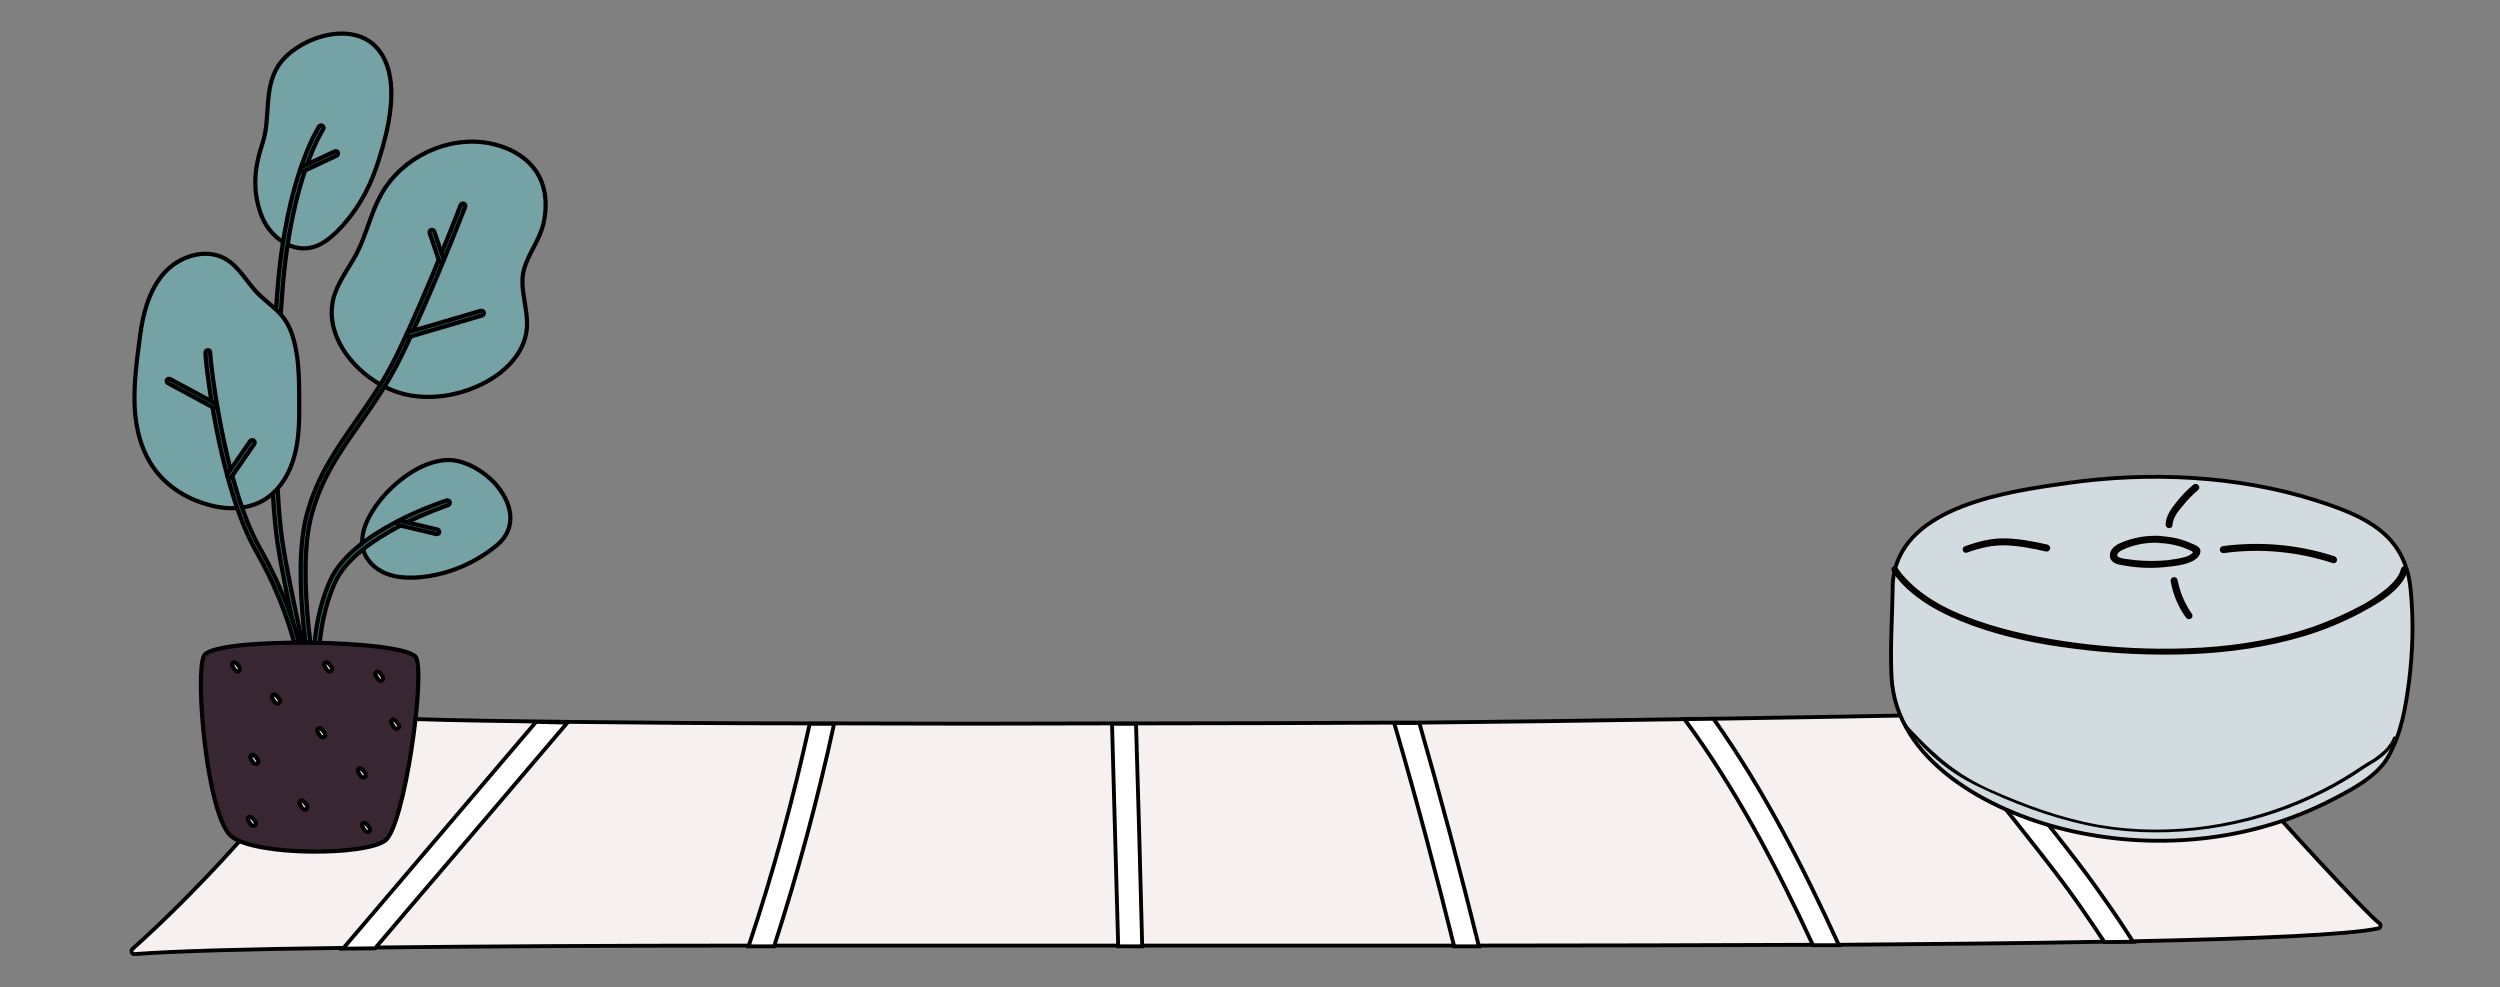 <?xml version="1.0" encoding="utf-8"?>
<!-- Generator: Adobe Illustrator 24.3.0, SVG Export Plug-In . SVG Version: 6.00 Build 0)  -->
<svg version="1.1" id="圖層_1" xmlns="http://www.w3.org/2000/svg" xmlns:xlink="http://www.w3.org/1999/xlink" x="0px" y="0px"
	 viewBox="0 0 645.9 255.1" style="enable-background:new 0 0 645.9 255.1;" xml:space="preserve">
<rect x="0" y="0" width="645.9" height="255.1" fill="#808080" stroke="none"/>
<style type="text/css">
	.st0{fill:#EADAC5;}
	.st1{fill:#3358A2;}
	.st2{fill:#D5D5D5;}
	.st3{fill:#DBAC7F;stroke:#040000;stroke-linecap:round;stroke-linejoin:round;stroke-miterlimit:10;}
	.st4{fill:#DBAC7F;}
	.st5{fill:#040000;}
	.st6{fill:none;stroke:#040000;stroke-linecap:round;stroke-linejoin:round;stroke-miterlimit:10;}
	.st7{fill:#A87979;}
	.st8{fill:#A87979;stroke:#040000;stroke-miterlimit:10;}
	.st9{fill:#D2DBE0;stroke:#040000;stroke-miterlimit:10;}
	.st10{fill:#61473A;stroke:#040000;stroke-miterlimit:10;}
	.st11{fill:#22767F;}
	.st12{fill:#FFFFFF;}
	.st13{fill:#DBA777;stroke:#000000;stroke-width:0.864;stroke-miterlimit:10;}
	.st14{fill:#B98352;stroke:#000000;stroke-width:0.864;stroke-miterlimit:10;}
	.st15{fill:none;stroke:#000000;stroke-width:0.789;stroke-miterlimit:10;}
	.st16{fill:#313535;stroke:#040000;stroke-linecap:round;stroke-linejoin:round;stroke-miterlimit:10;}
	.st17{fill:#FFFFFF;stroke:#FFFFFF;stroke-width:0.839;stroke-miterlimit:10;}
	.st18{fill:#FFA486;}
	.st19{fill:#FFA486;stroke:#000000;stroke-miterlimit:10;}
	.st20{fill:#F7EBEB;stroke:#000000;stroke-miterlimit:10;}
	.st21{fill:#36303A;}
	.st22{fill:#6A433E;stroke:#000000;stroke-miterlimit:10;}
	.st23{fill:#FFA99B;stroke:#000000;stroke-miterlimit:10;}
	.st24{fill:#6A433E;}
	.st25{fill:#FFFFFF;stroke:#000000;stroke-linecap:round;stroke-linejoin:round;stroke-miterlimit:10;}
	.st26{fill:#F4EB73;stroke:#000000;stroke-miterlimit:10;}
	.st27{fill:#FFA99B;stroke:#000000;stroke-linecap:round;stroke-linejoin:round;stroke-miterlimit:10;}
	.st28{fill:#D96252;}
	.st29{fill:#D96252;stroke:#000000;stroke-miterlimit:10;}
	.st30{fill:#FFA486;stroke:#000000;stroke-width:1.077;stroke-linecap:round;stroke-linejoin:round;stroke-miterlimit:10;}
	.st31{fill:#EFD2AA;}
	.st32{fill:#36303A;stroke:#000000;stroke-miterlimit:10;}
	.st33{fill:#86524D;stroke:#000000;stroke-miterlimit:10;}
	.st34{fill:#86524D;}
	.st35{fill:#6F5E68;stroke:#000000;stroke-miterlimit:10;}
	.st36{fill:#E9E9E9;stroke:#000000;stroke-width:1.055;stroke-miterlimit:10;}
	.st37{fill:#537A95;stroke:#000000;stroke-width:1.055;stroke-miterlimit:10;}
	.st38{fill:none;stroke:#000000;stroke-linecap:round;stroke-linejoin:round;stroke-miterlimit:10;}
	.st39{stroke:#000000;stroke-width:0.801;stroke-miterlimit:10;}
	.st40{fill:#1A1817;stroke:#000000;stroke-width:0.801;stroke-miterlimit:10;}
	.st41{fill:#FFC856;stroke:#000000;stroke-width:0.801;stroke-miterlimit:10;}
	.st42{fill:#FAFBF7;stroke:#000000;stroke-width:0.801;stroke-miterlimit:10;}
	.st43{fill:#928985;stroke:#000000;stroke-width:0.801;stroke-miterlimit:10;}
	.st44{fill:#0D0D0D;stroke:#000000;stroke-width:0.801;stroke-miterlimit:10;}
	.st45{fill:#515151;}
	.st46{fill:#9B3635;}
	.st47{fill:#DCB2CD;}
	.st48{fill:#FFFFFF;stroke:#040000;stroke-linecap:round;stroke-linejoin:round;stroke-miterlimit:10;}
	.st49{fill:#75A1A4;stroke:#040000;stroke-miterlimit:10;}
	.st50{fill:#2F6A6E;stroke:#040000;stroke-miterlimit:10;}
	.st51{fill:#D0B3C7;stroke:#040000;stroke-miterlimit:10;}
	.st52{fill:#AF959A;stroke:#040000;stroke-miterlimit:10;}
	.st53{fill:#FFFFFF;stroke:#040000;stroke-width:0.972;stroke-linecap:round;stroke-linejoin:round;stroke-miterlimit:10;}
	.st54{fill:#5C866F;stroke:#040000;stroke-width:0.75;stroke-miterlimit:10;}
	.st55{fill:#97B4A4;stroke:#040000;stroke-width:0.75;stroke-miterlimit:10;}
	.st56{fill:#789D87;stroke:#040000;stroke-width:0.75;stroke-miterlimit:10;}
	.st57{stroke:#000000;stroke-width:30;stroke-linecap:round;stroke-linejoin:round;stroke-miterlimit:10;}
	.st58{fill:none;stroke:#000000;stroke-width:30;stroke-linecap:round;stroke-linejoin:round;stroke-miterlimit:10;}
	.st59{fill:#F8D6BC;stroke:#040000;stroke-miterlimit:10;}
	.st60{fill:#E6B282;stroke:#040000;stroke-miterlimit:10;}
	.st61{fill:#FFE5CF;stroke:#040000;stroke-width:0.725;stroke-miterlimit:10;}
	.st62{fill:#938862;stroke:#040000;stroke-width:0.725;stroke-miterlimit:10;}
	.st63{fill:#98B3C8;stroke:#040000;stroke-width:0.725;stroke-miterlimit:10;}
	.st64{fill:#FFFFFF;stroke:#040000;stroke-width:0.725;stroke-miterlimit:10;}
	.st65{fill:#F7EEE9;stroke:#040000;stroke-width:0.725;stroke-miterlimit:10;}
	.st66{fill:#FC8A89;stroke:#040000;stroke-width:0.725;stroke-miterlimit:10;}
	.st67{fill:#FFBB57;stroke:#040000;stroke-width:0.725;stroke-miterlimit:10;}
	.st68{fill:#E7AD56;stroke:#040000;stroke-width:0.725;stroke-miterlimit:10;}
	.st69{fill:#E6B282;stroke:#040000;stroke-width:0.725;stroke-miterlimit:10;}
	.st70{fill:#F4DDBE;stroke:#040000;stroke-width:0.75;stroke-miterlimit:10;}
	.st71{fill:#FFA99B;stroke:#040000;stroke-width:0.75;stroke-miterlimit:10;}
	.st72{fill:#36303A;stroke:#040000;stroke-width:0.75;stroke-miterlimit:10;}
	.st73{fill:#554E59;}
	.st74{opacity:0.54;fill:#F7EBEB;}
	.st75{fill:#6A433E;stroke:#040000;stroke-width:0.75;stroke-miterlimit:10;}
	.st76{fill:#FFA99B;stroke:#040000;stroke-width:0.75;stroke-linecap:round;stroke-linejoin:round;stroke-miterlimit:10;}
	.st77{fill:#020202;}
	.st78{fill:#DB9A7D;stroke:#040000;stroke-width:0.75;stroke-miterlimit:10;}
	.st79{fill:#6F5E68;stroke:#040000;stroke-width:0.75;stroke-miterlimit:10;}
	.st80{fill:#FFA99B;}
	.st81{fill:#DD6A5B;stroke:#040000;stroke-width:0.5;stroke-miterlimit:10;}
	.st82{fill:#EFD2AA;stroke:#040000;stroke-width:0.5;stroke-miterlimit:10;}
	.st83{fill:#FFFFFF;stroke:#040000;stroke-width:0.5;stroke-miterlimit:10;}
	.st84{fill:#E2C295;stroke:#040000;stroke-width:0.5;stroke-miterlimit:10;}
	.st85{fill:#F7EBEB;stroke:#040000;stroke-width:0.5;stroke-miterlimit:10;}
	.st86{fill:#6F5E68;stroke:#040000;stroke-width:0.75;stroke-linecap:round;stroke-linejoin:round;stroke-miterlimit:10;}
	.st87{fill:#DB9A7D;}
	.st88{fill:#DD6A5B;stroke:#040000;stroke-width:0.75;stroke-miterlimit:10;}
	.st89{fill:#FFFFFF;stroke:#040000;stroke-width:0.75;stroke-miterlimit:10;}
	.st90{fill:#7B94B9;stroke:#040000;stroke-width:0.75;stroke-miterlimit:10;}
	.st91{fill:#6F5E61;stroke:#000000;stroke-width:1.152;stroke-miterlimit:10;}
	.st92{fill:#DFCEC6;stroke:#000000;stroke-width:1.152;stroke-miterlimit:10;}
	.st93{fill:#36303A;stroke:#000000;stroke-width:1.152;stroke-miterlimit:10;}
	.st94{fill:#36303A;stroke:#000000;stroke-width:1.335;stroke-miterlimit:10;}
	.st95{fill:#F7EFEB;stroke:#000000;stroke-width:1.335;stroke-miterlimit:10;}
	.st96{fill:#6F5E61;stroke:#000000;stroke-width:1.152;stroke-linecap:round;stroke-linejoin:round;stroke-miterlimit:10;}
	.st97{fill:#36303A;stroke:#000000;stroke-width:1.152;stroke-linecap:round;stroke-linejoin:round;stroke-miterlimit:10;}
	.st98{fill:#D0D0D0;stroke:#000000;stroke-width:1.152;stroke-linecap:round;stroke-linejoin:round;stroke-miterlimit:10;}
	.st99{fill:#905851;stroke:#000000;stroke-width:1.152;stroke-miterlimit:10;}
	.st100{fill:#F4D1B4;stroke:#000000;stroke-width:1.152;stroke-miterlimit:10;}
	.st101{fill:#F7EFEB;}
	.st102{fill:#733832;stroke:#000000;stroke-width:1.152;stroke-miterlimit:10;}
	.st103{fill:#DBA777;stroke:#000000;stroke-width:1.152;stroke-miterlimit:10;}
	.st104{fill:#DBA777;}
	.st105{fill:#905851;}
	.st106{fill:#E7E7E7;stroke:#000000;stroke-linecap:round;stroke-linejoin:round;stroke-miterlimit:10;}
	.st107{fill:#954039;}
	.st108{fill:none;stroke:#000000;stroke-width:1.273;stroke-linecap:round;stroke-linejoin:round;stroke-miterlimit:10;}
	.st109{fill:#954039;stroke:#000000;stroke-miterlimit:10;}
	.st110{fill:#905851;stroke:#000000;stroke-width:1.152;stroke-linecap:round;stroke-linejoin:round;stroke-miterlimit:10;}
	.st111{fill:#ACABA9;stroke:#000000;stroke-miterlimit:10;}
	.st112{fill:#020202;stroke:#000000;stroke-miterlimit:10;}
	.st113{clip-path:url(#SVGID_2_);}
	.st114{fill:#FFFFFF;stroke:#040000;stroke-width:1.105;stroke-miterlimit:10;}
	.st115{fill:#FFFFFF;stroke:#040000;stroke-width:1.105;stroke-linecap:round;stroke-linejoin:round;stroke-miterlimit:10;}
	.st116{fill:#F3F3F3;stroke:#040000;stroke-width:1.105;stroke-linecap:round;stroke-linejoin:round;stroke-miterlimit:10;}
	.st117{fill:#C5C5C5;stroke:#040000;stroke-width:1.105;stroke-linecap:round;stroke-linejoin:round;stroke-miterlimit:10;}
	.st118{clip-path:url(#SVGID_4_);}
	.st119{fill:#D7B579;stroke:#040000;stroke-width:1.105;stroke-linecap:round;stroke-linejoin:round;stroke-miterlimit:10;}
	.st120{fill:#131414;stroke:#040000;stroke-width:1.105;stroke-linecap:round;stroke-linejoin:round;stroke-miterlimit:10;}
	.st121{fill:#3B3F3F;stroke:#040000;stroke-width:1.105;stroke-linecap:round;stroke-linejoin:round;stroke-miterlimit:10;}
	.st122{fill:#D7B579;stroke:#040000;stroke-width:1.105;stroke-miterlimit:10;}
	.st123{fill:#EAEAEA;}
	.st124{opacity:0.5;fill:#FFFFFF;}
	.st125{fill:#966E6E;stroke:#040000;stroke-miterlimit:10;}
	.st126{fill:#2B1D1D;}
	.st127{fill:#522E2E;}
	.st128{clip-path:url(#SVGID_8_);}
	.st129{fill:#FFFFFF;stroke:#000000;stroke-miterlimit:10;}
	.st130{fill:#22767F;stroke:#000000;stroke-width:0.856;stroke-miterlimit:10;}
	.st131{fill:none;stroke:#000000;stroke-width:0.856;stroke-miterlimit:10;}
	.st132{fill:#F7F0F0;stroke:#000000;stroke-miterlimit:10;}
	.st133{fill:#666666;stroke:#666666;stroke-miterlimit:10;}
	.st134{fill:#DD6A5B;stroke:#000000;stroke-linecap:round;stroke-linejoin:round;stroke-miterlimit:10;}
	.st135{fill:#98B3C8;stroke:#000000;stroke-linecap:round;stroke-linejoin:round;stroke-miterlimit:10;}
	.st136{fill:#75A2A5;stroke:#000000;stroke-width:1.082;stroke-miterlimit:10;}
	.st137{fill:#2F6A6E;stroke:#000000;stroke-width:1.082;stroke-miterlimit:10;}
	.st138{fill:#382732;stroke:#000000;stroke-width:1.082;stroke-miterlimit:10;}
	.st139{fill:#FFFFFF;stroke:#000000;stroke-width:1.082;stroke-miterlimit:10;}
	.st140{clip-path:url(#SVGID_12_);}
	.st141{fill:#EFDBBF;stroke:#000000;stroke-miterlimit:10;}
	.st142{fill:#98B3C8;stroke:#000000;stroke-miterlimit:10;}
	.st143{fill:#F7F0F0;stroke:#000000;stroke-width:1.676;stroke-miterlimit:10;}
	.st144{fill:none;stroke:#000000;stroke-width:2;stroke-miterlimit:10;}
	.st145{fill:#FFFFFF;stroke:#000000;stroke-width:2;stroke-linecap:round;stroke-linejoin:round;stroke-miterlimit:10;}
	.st146{opacity:0.5;fill:#479CA0;}
	.st147{clip-path:url(#SVGID_16_);}
	.st148{fill:#D5D5D5;stroke:#000000;stroke-width:0.856;stroke-miterlimit:10;}
	.st149{fill:#E5E5E5;stroke:#E5E5E5;stroke-miterlimit:10;}
	.st150{fill:#D7B579;stroke:#000000;stroke-linecap:round;stroke-linejoin:round;stroke-miterlimit:10;}
	.st151{clip-path:url(#SVGID_20_);}
	.st152{fill:#CE7C78;stroke:#000000;stroke-miterlimit:10;}
	.st153{fill:#D7B579;stroke:#000000;stroke-miterlimit:10;}
	.st154{fill:#D8D8D8;stroke:#000000;stroke-width:2.17;stroke-miterlimit:10;}
	.st155{fill:#0D0D0D;stroke:#000000;stroke-width:0.75;stroke-miterlimit:10;}
	.st156{fill:#FFC956;stroke:#000000;stroke-width:0.75;stroke-miterlimit:10;}
	.st157{fill:#FBFCF8;stroke:#000000;stroke-width:0.75;stroke-miterlimit:10;}
	.st158{fill:#1A1817;stroke:#000000;stroke-width:0.75;stroke-miterlimit:10;}
	.st159{fill:#938A86;stroke:#000000;stroke-width:0.75;stroke-miterlimit:10;}
	.st160{stroke:#000000;stroke-width:0.75;stroke-miterlimit:10;}
	.st161{fill:#938862;stroke:#040000;stroke-width:0.871;stroke-miterlimit:10;}
	.st162{fill:#736638;stroke:#040000;stroke-width:0.871;stroke-miterlimit:10;}
	.st163{fill:#97B4A4;stroke:#000000;stroke-linecap:round;stroke-linejoin:round;stroke-miterlimit:10;}
	.st164{fill:#789D87;stroke:#000000;stroke-linecap:round;stroke-linejoin:round;stroke-miterlimit:10;}
	.st165{fill:#905851;stroke:#000000;stroke-linecap:round;stroke-linejoin:round;stroke-miterlimit:10;}
	.st166{fill:#DFCEC6;stroke:#000000;stroke-linecap:round;stroke-linejoin:round;stroke-miterlimit:10;}
	.st167{fill:#B0969B;stroke:#000000;stroke-width:3;stroke-miterlimit:10;}
	.st168{fill:#6F5E61;stroke:#000000;stroke-width:1.365;stroke-miterlimit:10;}
	.st169{fill:#DFCEC6;stroke:#000000;stroke-width:1.365;stroke-miterlimit:10;}
	.st170{fill:#36303A;stroke:#000000;stroke-width:1.365;stroke-miterlimit:10;}
	.st171{fill:#36303A;stroke:#000000;stroke-linecap:round;stroke-linejoin:round;stroke-miterlimit:10;}
	.st172{fill:#F2E9EE;stroke:#000000;stroke-linecap:round;stroke-linejoin:round;stroke-miterlimit:10;}
	.st173{fill:#C1817E;stroke:#000000;stroke-width:0.615;stroke-miterlimit:10;}
	.st174{fill:#ACABA9;stroke:#000000;stroke-width:0.615;stroke-miterlimit:10;}
	.st175{fill:#020202;stroke:#000000;stroke-width:0.615;stroke-miterlimit:10;}
	.st176{fill:#61372B;}
	.st177{fill:#E5B891;stroke:#040000;stroke-miterlimit:10;}
	.st178{fill:#DFB69E;stroke:#040000;stroke-width:0.728;stroke-miterlimit:10;}
	.st179{fill:#A56656;stroke:#040000;stroke-width:0.962;stroke-miterlimit:10;}
	.st180{fill:#FFA486;stroke:#000000;stroke-width:0.909;stroke-miterlimit:10;}
	.st181{fill:#382732;stroke:#000000;stroke-width:0.789;stroke-miterlimit:10;}
	.st182{fill:#382732;}
	.st183{fill:#FF9975;}
	.st184{fill:#6F5E61;stroke:#000000;stroke-width:0.789;stroke-miterlimit:10;}
	.st185{fill:none;stroke:#040000;stroke-miterlimit:10;}
	.st186{fill:#313535;stroke:#040000;stroke-width:1.006;stroke-linecap:round;stroke-linejoin:round;stroke-miterlimit:10;}
	.st187{fill:#FFFFFF;stroke:#FFFFFF;stroke-width:0.845;stroke-miterlimit:10;}
	.st188{fill:#FFFFFF;stroke:#000000;stroke-width:0.789;stroke-miterlimit:10;}
	.st189{fill:#86524D;stroke:#000000;stroke-width:0.909;stroke-miterlimit:10;}
	.st190{fill:#FFFFFF;stroke:#000000;stroke-width:0.909;stroke-linecap:round;stroke-linejoin:round;stroke-miterlimit:10;}
	.st191{fill:#36303A;stroke:#000000;stroke-width:0.789;stroke-miterlimit:10;}
	.st192{fill:#6A433E;stroke:#000000;stroke-width:0.88;stroke-miterlimit:10;}
	.st193{fill:#FFA99B;stroke:#000000;stroke-width:0.88;stroke-miterlimit:10;}
	.st194{fill:#FFFFFF;stroke:#000000;stroke-width:0.88;stroke-linecap:round;stroke-linejoin:round;stroke-miterlimit:10;}
	.st195{fill:#FFA99B;stroke:#000000;stroke-width:0.88;stroke-linecap:round;stroke-linejoin:round;stroke-miterlimit:10;}
	.st196{fill:#E9E9E9;stroke:#000000;stroke-width:0.833;stroke-miterlimit:10;}
	.st197{fill:#537A95;stroke:#000000;stroke-width:0.833;stroke-miterlimit:10;}
	.st198{fill:#FF9975;stroke:#000000;stroke-width:0.789;stroke-miterlimit:10;}
	.st199{fill:#EFDBBF;stroke:#000000;stroke-width:0.789;stroke-miterlimit:10;}
	.st200{fill:#AF959A;stroke:#000000;stroke-linecap:round;stroke-linejoin:round;stroke-miterlimit:10;}
	.st201{fill:#AF959A;}
	.st202{fill:#FFA486;stroke:#000000;stroke-width:0.795;stroke-miterlimit:10;}
	.st203{fill:#382732;stroke:#000000;stroke-width:0.69;stroke-miterlimit:10;}
	.st204{fill:#6F5E61;stroke:#000000;stroke-width:0.69;stroke-miterlimit:10;}
	.st205{fill:none;stroke:#040000;stroke-width:0.874;stroke-miterlimit:10;}
	.st206{fill:#313535;stroke:#040000;stroke-width:1.091;stroke-linecap:round;stroke-linejoin:round;stroke-miterlimit:10;}
	.st207{fill:#FFFFFF;stroke:#FFFFFF;stroke-width:0.915;stroke-miterlimit:10;}
	.st208{fill:#FFFFFF;stroke:#000000;stroke-width:0.69;stroke-miterlimit:10;}
	.st209{fill:#86524D;stroke:#000000;stroke-width:0.795;stroke-miterlimit:10;}
	.st210{fill:#FFFFFF;stroke:#000000;stroke-width:0.795;stroke-linecap:round;stroke-linejoin:round;stroke-miterlimit:10;}
	.st211{fill:#36303A;stroke:#000000;stroke-width:0.69;stroke-miterlimit:10;}
	.st212{fill:#E9E9E9;stroke:#000000;stroke-width:1.099;stroke-miterlimit:10;}
	.st213{fill:#537A95;stroke:#000000;stroke-width:1.099;stroke-miterlimit:10;}
	.st214{fill:#FFA486;stroke:#000000;stroke-width:1.387;stroke-linecap:round;stroke-linejoin:round;stroke-miterlimit:10;}
	.st215{stroke:#000000;stroke-width:1.514;stroke-miterlimit:10;}
	.st216{fill:#1A1817;stroke:#000000;stroke-width:1.514;stroke-miterlimit:10;}
	.st217{fill:#FFC856;stroke:#000000;stroke-width:1.514;stroke-miterlimit:10;}
	.st218{fill:#FAFBF7;stroke:#000000;stroke-width:1.514;stroke-miterlimit:10;}
	.st219{fill:#928985;stroke:#000000;stroke-width:1.514;stroke-miterlimit:10;}
	.st220{fill:#0D0D0D;stroke:#000000;stroke-width:1.514;stroke-miterlimit:10;}
	.st221{fill:#36303A;stroke:#000000;stroke-width:2.296;stroke-miterlimit:10;}
	.st222{fill:#F7EFEB;stroke:#000000;stroke-width:2.296;stroke-miterlimit:10;}
	.st223{fill:#954039;stroke:#000000;stroke-width:1.72;stroke-miterlimit:10;}
	.st224{fill:#ACABA9;stroke:#000000;stroke-width:1.72;stroke-miterlimit:10;}
	.st225{fill:#020202;stroke:#000000;stroke-width:1.72;stroke-miterlimit:10;}
	.st226{fill:#905851;stroke:#000000;stroke-width:1.982;stroke-miterlimit:10;}
	.st227{fill:#F4D1B4;stroke:#000000;stroke-width:1.982;stroke-miterlimit:10;}
	.st228{fill:#36303A;stroke:#000000;stroke-width:1.982;stroke-miterlimit:10;}
	.st229{fill:#733832;stroke:#000000;stroke-width:1.982;stroke-miterlimit:10;}
	.st230{fill:#DFCEC6;stroke:#000000;stroke-width:1.982;stroke-miterlimit:10;}
	.st231{fill:#DBA777;stroke:#000000;stroke-width:1.982;stroke-miterlimit:10;}
	.st232{fill:#E7E7E7;stroke:#000000;stroke-width:1.72;stroke-linecap:round;stroke-linejoin:round;stroke-miterlimit:10;}
	.st233{fill:#FFFFFF;stroke:#000000;stroke-width:1.72;stroke-linecap:round;stroke-linejoin:round;stroke-miterlimit:10;}
	.st234{fill:none;stroke:#000000;stroke-width:2.189;stroke-linecap:round;stroke-linejoin:round;stroke-miterlimit:10;}
	.st235{fill:#905851;stroke:#000000;stroke-width:1.982;stroke-linecap:round;stroke-linejoin:round;stroke-miterlimit:10;}
	.st236{fill:#FFFFFF;stroke:#040000;stroke-width:2.318;stroke-linecap:round;stroke-linejoin:round;stroke-miterlimit:10;}
	.st237{fill:#75A1A4;stroke:#040000;stroke-width:2.318;stroke-miterlimit:10;}
	.st238{fill:#2F6A6E;stroke:#040000;stroke-width:2.318;stroke-miterlimit:10;}
	.st239{fill:#D0B3C7;stroke:#040000;stroke-width:2.318;stroke-miterlimit:10;}
	.st240{fill:#AF959A;stroke:#040000;stroke-width:2.318;stroke-miterlimit:10;}
	.st241{fill:none;stroke:#040000;stroke-width:2.318;stroke-linecap:round;stroke-linejoin:round;stroke-miterlimit:10;}
	.st242{fill:#FFFFFF;stroke:#040000;stroke-width:2.252;stroke-linecap:round;stroke-linejoin:round;stroke-miterlimit:10;}
	.st243{fill:#5C866F;stroke:#040000;stroke-width:1.738;stroke-miterlimit:10;}
	.st244{fill:#97B4A4;stroke:#040000;stroke-width:1.738;stroke-miterlimit:10;}
	.st245{fill:#789D87;stroke:#040000;stroke-width:1.738;stroke-miterlimit:10;}
	.st246{fill:#F8D6BC;stroke:#040000;stroke-width:1.46;stroke-miterlimit:10;}
	.st247{fill:#E6B282;stroke:#040000;stroke-width:1.46;stroke-miterlimit:10;}
	.st248{fill:#FFE5CF;stroke:#040000;stroke-width:1.304;stroke-miterlimit:10;}
	.st249{fill:#938862;stroke:#040000;stroke-width:1.304;stroke-miterlimit:10;}
	.st250{fill:#98B3C8;stroke:#040000;stroke-width:1.304;stroke-miterlimit:10;}
	.st251{fill:#FFFFFF;stroke:#040000;stroke-width:1.304;stroke-miterlimit:10;}
	.st252{fill:#F7EEE9;stroke:#040000;stroke-width:1.304;stroke-miterlimit:10;}
	.st253{fill:#FC8A89;stroke:#040000;stroke-width:1.304;stroke-miterlimit:10;}
	.st254{fill:#FFBB57;stroke:#040000;stroke-width:1.304;stroke-miterlimit:10;}
	.st255{fill:#E7AD56;stroke:#040000;stroke-width:1.304;stroke-miterlimit:10;}
	.st256{fill:#E6B282;stroke:#040000;stroke-width:1.304;stroke-miterlimit:10;}
	.st257{fill:#F4DDBE;stroke:#040000;stroke-width:1.349;stroke-miterlimit:10;}
	.st258{fill:#FFA99B;stroke:#040000;stroke-width:1.349;stroke-miterlimit:10;}
	.st259{fill:#36303A;stroke:#040000;stroke-width:1.349;stroke-miterlimit:10;}
	.st260{fill:#6A433E;stroke:#040000;stroke-width:1.349;stroke-miterlimit:10;}
	.st261{fill:#FFA99B;stroke:#040000;stroke-width:1.349;stroke-linecap:round;stroke-linejoin:round;stroke-miterlimit:10;}
	.st262{fill:#DB9A7D;stroke:#040000;stroke-width:1.349;stroke-miterlimit:10;}
	.st263{fill:#6F5E68;stroke:#040000;stroke-width:1.349;stroke-miterlimit:10;}
	.st264{fill:#DD6A5B;stroke:#040000;stroke-width:0.899;stroke-miterlimit:10;}
	.st265{fill:#EFD2AA;stroke:#040000;stroke-width:0.899;stroke-miterlimit:10;}
	.st266{fill:#FFFFFF;stroke:#040000;stroke-width:0.899;stroke-miterlimit:10;}
	.st267{fill:#E2C295;stroke:#040000;stroke-width:0.899;stroke-miterlimit:10;}
	.st268{fill:#F7EBEB;stroke:#040000;stroke-width:0.899;stroke-miterlimit:10;}
	.st269{fill:#6F5E68;stroke:#040000;stroke-width:1.349;stroke-linecap:round;stroke-linejoin:round;stroke-miterlimit:10;}
	.st270{fill:#DD6A5B;stroke:#040000;stroke-width:1.349;stroke-miterlimit:10;}
	.st271{fill:#FFFFFF;stroke:#040000;stroke-width:1.349;stroke-miterlimit:10;}
	.st272{fill:#7B94B9;stroke:#040000;stroke-width:1.349;stroke-miterlimit:10;}
	.st273{clip-path:url(#SVGID_22_);}
	.st274{fill:#FFFFFF;stroke:#040000;stroke-width:1.177;stroke-miterlimit:10;}
	.st275{fill:#FFFFFF;stroke:#040000;stroke-width:1.177;stroke-linecap:round;stroke-linejoin:round;stroke-miterlimit:10;}
	.st276{fill:#F3F3F3;stroke:#040000;stroke-width:1.177;stroke-linecap:round;stroke-linejoin:round;stroke-miterlimit:10;}
	.st277{fill:#C5C5C5;stroke:#040000;stroke-width:1.177;stroke-linecap:round;stroke-linejoin:round;stroke-miterlimit:10;}
	.st278{clip-path:url(#SVGID_24_);}
	.st279{fill:#D7B579;stroke:#040000;stroke-width:1.177;stroke-linecap:round;stroke-linejoin:round;stroke-miterlimit:10;}
	.st280{fill:#131414;stroke:#040000;stroke-width:1.177;stroke-linecap:round;stroke-linejoin:round;stroke-miterlimit:10;}
	.st281{fill:#3B3F3F;stroke:#040000;stroke-width:1.177;stroke-linecap:round;stroke-linejoin:round;stroke-miterlimit:10;}
	.st282{fill:#D7B579;stroke:#040000;stroke-width:1.177;stroke-miterlimit:10;}
</style>
<g>
	<g>
		<path class="st132" d="M614.7,238.5c-3.1-2.2-27.1-28.3-33.2-35.6c-3.3-3.9-6.6-7.8-9.9-11.7c-2.2-2.6-4.3-6.2-7.8-7.1
			c-3.8-1-8.5-0.2-12.4-0.1c-5.4,0.1-10.8,0.2-16.1,0.2c-9.1,0.2-18.2,0.3-27.3,0.4c-1.4,0-2.9,0-4.3,0.1c-1,0-1.9,0-2.9,0
			c-17.4,0.3-37.6,0.7-58.1,1h0c-2.5,0-5,0.1-7.5,0.1c-24,0.4-48.1,0.7-68.5,0.9c-1.3,0-2.5,0-3.7,0c-0.9,0-1.8,0-2.8,0
			c-21.4,0.1-44,0.2-66.6,0.2c-2.1,0-4.2,0-6.2,0c-24.4,0.1-48.8,0.1-71.8,0c-2.1,0-4.3,0-6.4,0c-22.8,0-44.1-0.2-62.5-0.4
			c-2.8,0-5.5-0.1-8.1-0.1c-17.1-0.2-31.2-0.5-41.1-1c-9.3-0.4-12.6,5.2-18.7,12.4c-14,16.7-28.3,32.8-44.6,47.4
			c-0.5,0.4-0.1,1.4,0.5,1.3c10.8-0.8,29.6-1.3,53.9-1.6c2.7,0,5.4-0.1,8.3-0.1c27.1-0.3,60.2-0.5,96.4-0.5h6.6
			c28.3,0,58.4,0,88.9,0h6.2c26.9,0,54,0,80.5,0h6.4c30.1,0,59.3-0.1,86.3-0.2c2.3,0,4.5,0,6.7,0c25.3-0.2,48.6-0.4,68.6-0.8
			c2.5,0,5-0.1,7.4-0.1c32.7-0.7,55.7-1.7,63.4-3.3C615.2,239.8,615.2,238.8,614.7,238.5z"/>
	</g>
	<g>
		<path class="st129" d="M146.6,186.7c-13.7,16.1-27.4,32.2-41.2,48.3c-2.8,3.3-5.7,6.7-8.5,10c-2.8,0-5.6,0.1-8.3,0.1
			c4.8-5.6,9.6-11.3,14.4-16.9c11.8-13.9,23.7-27.8,35.5-41.7C141.2,186.6,143.8,186.6,146.6,186.7z"/>
	</g>
	<g>
		<path class="st129" d="M215.5,187c-4.2,19.4-9.4,38.6-15.5,57.5h-6.6c6.3-18.8,11.5-38,15.8-57.5C211.2,187,213.4,187,215.5,187z"
			/>
	</g>
	<g>
		<path class="st129" d="M295.1,244.5h-6.2c-0.5-19.2-1.1-38.3-1.6-57.5c2.1,0,4.2,0,6.2,0C294.1,206.1,294.6,225.3,295.1,244.5z"/>
	</g>
	<g>
		<path class="st129" d="M382.1,244.5h-6.4c-4.8-19.3-9.9-38.6-15.5-57.7c0.9,0,1.8,0,2.8,0c1.2,0,2.5,0,3.7,0
			C372.2,205.9,377.3,225.1,382.1,244.5z"/>
	</g>
	<g>
		<path class="st129" d="M475.1,244.2c-2.2,0-4.5,0-6.7,0c-9.5-20.5-20-40.5-33.2-58.4c2.5,0,5-0.1,7.5-0.1h0
			C455.5,203.8,465.8,223.8,475.1,244.2z"/>
	</g>
	<g>
		<path class="st129" d="M551.1,243.3c-2.4,0-4.9,0.1-7.4,0.1c-2-3-4-6-6.1-9c-11.6-16.7-26.2-32.2-36.8-49.7c1,0,2,0,2.9,0
			c1.4,0,2.9,0,4.3-0.1c10.4,16.3,24.1,31,35,46.7C545.8,235.2,548.5,239.2,551.1,243.3z"/>
	</g>
</g>
<g>
	<path class="st9" d="M622.8,152.2c-1.4-14.1-11.5-18.8-24.4-22.9c-20.4-6.5-43.2-7.5-64.3-4.5c-15.5,2.2-42,5.9-44.9,24.1
		c0,0.3-0.1,0.6-0.1,0.9c-0.1,0.6-0.1,1.2-0.1,1.9c-0.1,7.7-0.7,15.5-0.3,23.2c1.1,21.6,25,34.6,44.8,39.4
		c22.6,5.5,47.1,3.3,67.9-7.1c5.3-2.7,12.4-6.2,15.5-11.5c3.5-6,4.6-12.9,5.5-19.6C623.4,168.1,623.6,160.1,622.8,152.2z"/>
	<g>
		<path class="st10" d="M489.2,147.3c4.7,6.9,12.8,11,20.4,13.8c8.5,3.1,17.4,4.9,26.3,6c10,1.3,20.1,1.8,30.2,1.4
			c9.8-0.4,19.6-1.8,29-4.6c5-1.5,9.8-3.5,14.4-5.9c3.9-2.1,8.3-4.5,10.9-8.2c0.5-0.8,0.9-1.6,1.2-2.5c0.1-0.5-0.6-0.7-0.8-0.2
			c-0.5,2.1-2.1,3.7-3.6,5.1c-1.8,1.5-3.7,2.8-5.7,4c-4.5,2.5-9.2,4.6-14,6.3c-9.2,3.1-18.8,4.7-28.4,5.3
			c-9.8,0.6-19.6,0.3-29.3-0.8c-8.9-1-17.9-2.6-26.5-5.3c-7.8-2.5-16-6-21.6-12.3c-0.7-0.7-1.3-1.5-1.8-2.3
			C489.6,146.5,488.9,146.9,489.2,147.3L489.2,147.3z"/>
	</g>
	<g>
		<path d="M491.4,186.8c5.7,7.1,11.4,12.5,19.6,16.4c8.9,4.3,18.4,7.9,28.1,10c9.3,2,18.9,2.3,28.3,1.3c9.2-1,18.3-3.3,26.8-6.9
			c4.3-1.8,8.4-3.9,12.4-6.3c2-1.2,3.9-2.6,5.9-3.8c1.8-1,3.6-2.3,4.9-3.9c0.7-0.8,1.2-1.7,1.6-2.7c0.2-0.5-0.5-0.9-0.7-0.4
			c-0.8,2-2.2,3.4-3.9,4.7c-1,0.8-2,1.4-3.1,2c-1,0.6-1.9,1.3-2.9,1.9c-3.8,2.5-7.8,4.7-12,6.6c-8.3,3.8-17.2,6.4-26.2,7.7
			c-9.2,1.3-18.7,1.3-27.9-0.3c-9.8-1.7-19.2-5.2-28.2-9.2c-8.1-3.6-13.9-8.5-20-15c-0.8-0.8-1.5-1.7-2.2-2.6
			C491.6,185.9,491.1,186.4,491.4,186.8L491.4,186.8z"/>
	</g>
	<g>
		<path class="st10" d="M558.6,139c-3.6-0.3-7.3,0.3-10.7,1.8c-1.1,0.5-2.4,1.4-2.3,2.9c0.2,1.5,2,1.7,3.2,1.9
			c3.8,0.7,7.7,0.8,11.6,0.3c1.7-0.2,3.4-0.4,5-1c1-0.4,2.4-1.1,2.6-2.3c0.1-0.8-0.6-1.1-1.2-1.4c-0.9-0.4-1.8-0.8-2.7-1.1
			c-2-0.7-4.1-1-6.2-1.1c-0.5,0-0.5,0.8,0,0.8c2.9,0.1,5.8,0.8,8.5,2.1c1.9,1-0.9,2.3-1.8,2.5c-1.4,0.4-2.9,0.6-4.3,0.8
			c-2.9,0.3-5.9,0.3-8.8,0c-0.8-0.1-1.6-0.2-2.4-0.3c-0.6-0.1-1.3-0.2-1.9-0.5c-1-0.4-0.8-1.5-0.1-2.1c0.5-0.5,1.3-0.8,2-1.1
			c3-1.2,6.3-1.7,9.6-1.4C559.1,139.9,559.1,139.1,558.6,139L558.6,139z"/>
	</g>
	<g>
		<path class="st10" d="M574.5,142.4c9.5-1.3,19.2-0.4,28.3,2.6c0.5,0.2,0.7-0.6,0.2-0.8c-9.2-3-19.1-3.9-28.7-2.6
			C573.8,141.8,574,142.5,574.5,142.4L574.5,142.4z"/>
	</g>
	<g>
		<path class="st10" d="M561.3,150.1c0.6,3.3,1.9,6.5,3.9,9.2c0.3,0.4,1,0,0.7-0.4c-1.9-2.7-3.2-5.8-3.8-9
			C562,149.4,561.2,149.6,561.3,150.1L561.3,150.1z"/>
	</g>
	<g>
		<path class="st10" d="M560.8,135.6c0.1-2,1.5-3.8,2.8-5.3c1.2-1.5,2.6-2.9,4-4.1c0.4-0.3-0.2-0.9-0.6-0.6c-1.7,1.4-3.2,3-4.5,4.7
			c-1.2,1.5-2.4,3.2-2.5,5.2C560,136.1,560.8,136.1,560.8,135.6L560.8,135.6z"/>
	</g>
	<g>
		<path class="st10" d="M508,142.3c3.4-1.2,6.6-2,10.2-1.9c3.5,0.1,7,0.8,10.5,1.6c0.5,0.1,0.7-0.6,0.2-0.8
			c-3.5-0.8-7.1-1.5-10.7-1.6c-3.7-0.1-7,0.8-10.4,2C507.4,141.7,507.6,142.5,508,142.3L508,142.3z"/>
	</g>
</g>
<g>
	<g>
		<path class="st136" d="M100.5,18.6c-0.7-2.8-1.9-5.2-4-7.1c-6.9-6.1-20.1-1.4-24.6,5.5c-3.9,6-1.9,13.6-4.1,20.1
			c-2.1,6.3-2.7,12.2-0.2,18.7c2,5.1,7.3,9.3,12.6,8.2c2.7-0.5,4.9-2.3,6.9-4.2c4.6-4.6,8-10.3,10.1-16.5
			C99.4,36.9,102.4,26.5,100.5,18.6z"/>
		<g>
			<path class="st137" d="M81.9,186.6c-0.3,0-0.5-0.2-0.6-0.5c-0.1-0.3-7.7-33-9.6-45.8c-2.1-14.1-2.1-38.7,0-65.6
				c2.3-29,10.4-41.4,10.7-42c0.2-0.3,0.6-0.4,0.9-0.2c0.3,0.2,0.4,0.6,0.2,0.9c-0.1,0.1-8.3,12.8-10.5,41.4
				c-2.1,26.8-2.1,51.2,0,65.3c1.9,12.7,9.5,45.4,9.6,45.7c0.1,0.3-0.1,0.7-0.5,0.7C82,186.6,82,186.6,81.9,186.6z"/>
		</g>
		<path class="st136" d="M140.4,57.8c1.1-4.8,0.7-9.8-2-13.7c-2.7-3.9-7.3-6.2-12-7.1c-10.8-2-22.5,3.6-27.9,13.2
			c-2.7,4.8-3.8,10.3-6.3,15.2c-1.9,3.6-4.5,6.9-5.8,10.8c-3.7,11.7,8,23.6,18.8,25.8c6.4,1.3,13.1,0.2,19-2.6
			c5.9-2.8,11.3-7.9,11.9-14.4c0.5-5.2-2.1-10.5-0.7-15.5C136.6,65.4,139.4,62,140.4,57.8z"/>
		<path class="st136" d="M76.8,92.3c-0.5-3.4-1.3-6.6-2.8-9.1c-1.8-3-4.9-4.9-7.4-7.4c-2.9-3-4.9-7-8.5-9
			c-5.3-2.9-12.3-0.4-16.1,4.2c-3.6,4.4-5.1,10.2-5.8,15.7c-0.8,6.1-1.7,12.4-1.4,18.6c0.3,5.8,1.9,11.8,5.5,16.4
			c3.1,4,7.6,6.9,12.5,8.4c4.9,1.6,10.5,1.8,15-0.7c3.8-2.1,6.4-5.9,7.8-10.1c1.4-4.1,1.7-8.5,1.7-12.9
			C77.3,102.4,77.4,97.2,76.8,92.3z"/>
		<path class="st136" d="M127.7,124.7c-3-3.1-7-5.4-10.8-5.8c-9.1-0.8-20.3,9.5-22.8,17.7c-0.5,1.7-0.7,3.5-0.3,5.2
			c0.7,3,3.2,5.3,6,6.4c2.8,1.1,6,1.2,9,0.9c7.1-0.7,13.9-3.6,19.4-8.1C134.1,136.2,132.1,129.5,127.7,124.7z"/>
		<g>
			<path class="st137" d="M78.4,174.7c-0.3,0-0.6-0.2-0.6-0.5c0-0.1-2-15-11.6-31.7c-9.8-17.2-13.4-50.8-13.1-51.6
				c0.1-0.3,0.5-0.5,0.8-0.4c0.3,0.1,0.5,0.4,0.4,0.7c0,1.6,3.5,34.1,13,50.7c9.7,17,11.7,32,11.7,32.2
				C79,174.4,78.8,174.7,78.4,174.7C78.4,174.7,78.4,174.7,78.4,174.7z"/>
		</g>
		<g>
			<path class="st137" d="M81.9,176.6c-0.3,0-0.6-0.2-0.6-0.5c0-0.1-1.7-13.4,4-26.1c5.7-12.8,29.1-20.4,30.1-20.7
				c0.3-0.1,0.7,0.1,0.8,0.4c0.1,0.3-0.1,0.7-0.4,0.8c-0.2,0.1-23.8,7.8-29.3,20.1c-5.5,12.4-3.9,25.3-3.9,25.4
				C82.6,176.2,82.3,176.5,81.9,176.6C82,176.6,82,176.6,81.9,176.6z"/>
		</g>
		<g>
			<path class="st137" d="M81.7,180c-0.3,0-0.5-0.2-0.6-0.5c-0.3-1.3-6.3-30.9-1.7-47.1c2.7-9.6,7.5-16.4,12.6-23.7
				c3.6-5.2,7.4-10.5,10.6-17.2c7.8-16,16.3-38.3,16.4-38.5c0.1-0.3,0.5-0.5,0.8-0.4c0.3,0.1,0.5,0.5,0.4,0.8
				c-0.1,0.2-8.7,22.6-16.5,38.6c-3.3,6.8-7.1,12.2-10.7,17.4c-5,7.1-9.8,13.9-12.4,23.3c-4.5,16,1.6,46.2,1.7,46.5
				c0.1,0.3-0.1,0.7-0.5,0.7C81.8,180,81.7,180,81.7,180z"/>
		</g>
		<path class="st138" d="M52.7,169.4c-2.4,4.9,0.8,41.6,7.1,46.7c6.3,5.1,34.8,5,39.8,1c4.9-4,10.3-42.6,7.9-47.2
			C105,165.2,55.2,164.5,52.7,169.4z"/>
		<path class="st139" d="M98.9,174.8c-0.2-0.2-0.3-0.4-0.5-0.7c-0.2-0.2-0.4-0.4-0.6-0.5c-0.2-0.1-0.5-0.1-0.6,0c0,0,0,0,0,0
			c-0.1,0.1-0.2,0.2-0.2,0.3c-0.1,0.1-0.1,0.3,0,0.4c0.2,0.5,0.4,0.8,0.7,1.2c0.2,0.3,0.7,0.5,1,0.3
			C98.9,175.6,99.1,175.2,98.9,174.8z"/>
		<path class="st139" d="M103,187.2c-0.2-0.2-0.3-0.4-0.5-0.7c-0.2-0.2-0.4-0.4-0.6-0.5c-0.2-0.1-0.5-0.1-0.6,0c0,0,0,0,0,0
			c-0.1,0.1-0.2,0.2-0.2,0.3c-0.1,0.1-0.1,0.3,0,0.4c0.2,0.5,0.4,0.8,0.7,1.2c0.2,0.3,0.7,0.5,1,0.3
			C103.1,188.1,103.3,187.6,103,187.2z"/>
		<path class="st139" d="M95.5,213.9c-0.2-0.2-0.3-0.4-0.5-0.7c-0.2-0.2-0.4-0.4-0.6-0.5c-0.2-0.1-0.5-0.1-0.6,0c0,0,0,0,0,0
			c-0.1,0.1-0.2,0.2-0.2,0.3c-0.1,0.1-0.1,0.3,0,0.4c0.2,0.5,0.4,0.8,0.7,1.2c0.2,0.3,0.7,0.5,1,0.3
			C95.5,214.8,95.7,214.3,95.5,213.9z"/>
		<path class="st139" d="M85.7,172.4c-0.2-0.2-0.3-0.4-0.5-0.7c-0.2-0.2-0.4-0.4-0.6-0.5c-0.2-0.1-0.5-0.1-0.6,0c0,0,0,0,0,0
			c-0.1,0.1-0.2,0.2-0.2,0.3c-0.1,0.1-0.1,0.3,0,0.4c0.2,0.5,0.4,0.8,0.7,1.2c0.2,0.3,0.7,0.5,1,0.3C85.8,173.2,86,172.8,85.7,172.4
			z"/>
		<path class="st139" d="M72.2,180.7c-0.2-0.2-0.3-0.4-0.5-0.7c-0.2-0.2-0.4-0.4-0.6-0.5c-0.2-0.1-0.5-0.1-0.6,0c0,0,0,0,0,0
			c-0.1,0.1-0.2,0.2-0.2,0.3c-0.1,0.1-0.1,0.3,0,0.4c0.2,0.5,0.4,0.8,0.7,1.2c0.2,0.3,0.7,0.5,1,0.3C72.3,181.5,72.5,181,72.2,180.7
			z"/>
		<path class="st139" d="M61.9,172.4c-0.2-0.2-0.3-0.4-0.5-0.7c-0.2-0.2-0.4-0.4-0.6-0.5c-0.2-0.1-0.5-0.1-0.6,0c0,0,0,0,0,0
			c-0.1,0.1-0.2,0.2-0.2,0.3c-0.1,0.1-0.1,0.3,0,0.4c0.2,0.5,0.4,0.8,0.7,1.2c0.2,0.3,0.7,0.5,1,0.3
			C61.9,173.2,62.1,172.8,61.9,172.4z"/>
		<path class="st139" d="M83.9,189.4c-0.2-0.2-0.3-0.4-0.5-0.7c-0.2-0.2-0.4-0.4-0.6-0.5c-0.2-0.1-0.5-0.1-0.6,0c0,0,0,0,0,0
			c-0.1,0.1-0.2,0.2-0.2,0.3c-0.1,0.1-0.1,0.3,0,0.4c0.2,0.5,0.4,0.8,0.7,1.2c0.2,0.3,0.7,0.5,1,0.3C84,190.3,84.2,189.8,83.9,189.4
			z"/>
		<path class="st139" d="M94.4,199.8c-0.2-0.2-0.3-0.4-0.5-0.7c-0.2-0.2-0.4-0.4-0.6-0.5c-0.2-0.1-0.5-0.1-0.6,0c0,0,0,0,0,0
			c-0.1,0.1-0.2,0.2-0.2,0.3c-0.1,0.1-0.1,0.3,0,0.4c0.2,0.5,0.4,0.8,0.7,1.2c0.2,0.3,0.7,0.5,1,0.3
			C94.5,200.6,94.7,200.1,94.4,199.8z"/>
		<path class="st139" d="M66.6,196.3c-0.2-0.2-0.3-0.4-0.5-0.7c-0.2-0.2-0.4-0.4-0.6-0.5c-0.2-0.1-0.5-0.1-0.6,0c0,0,0,0,0,0
			c-0.1,0.1-0.2,0.2-0.2,0.3c-0.1,0.1-0.1,0.3,0,0.4c0.2,0.5,0.4,0.8,0.7,1.2c0.2,0.3,0.7,0.5,1,0.3
			C66.7,197.1,66.9,196.6,66.6,196.3z"/>
		<path class="st139" d="M79.3,208.1c-0.2-0.2-0.3-0.4-0.5-0.7c-0.2-0.2-0.4-0.4-0.6-0.5c-0.2-0.1-0.5-0.1-0.6,0c0,0,0,0,0,0
			c-0.1,0.1-0.2,0.2-0.2,0.3c-0.1,0.1-0.1,0.3,0,0.4c0.2,0.5,0.4,0.8,0.7,1.2c0.2,0.3,0.7,0.5,1,0.3
			C79.4,208.9,79.6,208.4,79.3,208.1z"/>
		<path class="st139" d="M66,212.3c-0.2-0.2-0.3-0.4-0.5-0.7c-0.2-0.2-0.4-0.4-0.6-0.5c-0.2-0.1-0.5-0.1-0.6,0c0,0,0,0,0,0
			c-0.1,0.1-0.2,0.2-0.2,0.3c-0.1,0.1-0.1,0.3,0,0.4c0.2,0.5,0.4,0.8,0.7,1.2c0.2,0.3,0.7,0.5,1,0.3C66,213.2,66.2,212.7,66,212.3z"
			/>
		<g>
			<path class="st137" d="M105.7,87c-0.3,0-0.5-0.2-0.6-0.4c-0.1-0.3,0.1-0.7,0.4-0.8l18.7-5.5c0.3-0.1,0.7,0.1,0.8,0.4
				c0.1,0.3-0.1,0.7-0.4,0.8L105.9,87C105.8,87,105.8,87,105.7,87z"/>
		</g>
		<g>
			<path class="st137" d="M114,67.7c-0.3,0-0.5-0.2-0.6-0.4l-2.4-7.1c-0.1-0.3,0.1-0.7,0.4-0.8c0.3-0.1,0.7,0.1,0.8,0.4l2.4,7.1
				c0.1,0.3-0.1,0.7-0.4,0.8C114.2,67.7,114.1,67.7,114,67.7z"/>
		</g>
		<g>
			<path class="st137" d="M78.3,44.3c-0.2,0-0.5-0.1-0.6-0.4c-0.1-0.3,0-0.7,0.3-0.8l8.5-4c0.3-0.1,0.7,0,0.8,0.3
				c0.1,0.3,0,0.7-0.3,0.8l-8.5,4C78.5,44.3,78.4,44.3,78.3,44.3z"/>
		</g>
		<g>
			<path class="st137" d="M59.3,123.4c-0.1,0-0.2,0-0.3-0.1c-0.3-0.2-0.4-0.6-0.2-0.9l5.8-8.4c0.2-0.3,0.6-0.4,0.9-0.2
				c0.3,0.2,0.4,0.6,0.2,0.9l-5.8,8.4C59.7,123.4,59.5,123.4,59.3,123.4z"/>
		</g>
		<g>
			<path class="st137" d="M55.4,105.4c-0.1,0-0.2,0-0.3-0.1L43.4,99c-0.3-0.2-0.4-0.5-0.3-0.8c0.2-0.3,0.5-0.4,0.8-0.3l11.7,6.3
				c0.3,0.2,0.4,0.5,0.3,0.8C55.9,105.3,55.7,105.4,55.4,105.4z"/>
		</g>
		<g>
			<path class="st137" d="M112.9,138c0,0-0.1,0-0.1,0l-9.7-2.3c-0.3-0.1-0.5-0.4-0.5-0.7c0.1-0.3,0.4-0.5,0.7-0.5l9.7,2.3
				c0.3,0.1,0.5,0.4,0.5,0.7C113.4,137.8,113.1,138,112.9,138z"/>
		</g>
	</g>
</g>
</svg>
